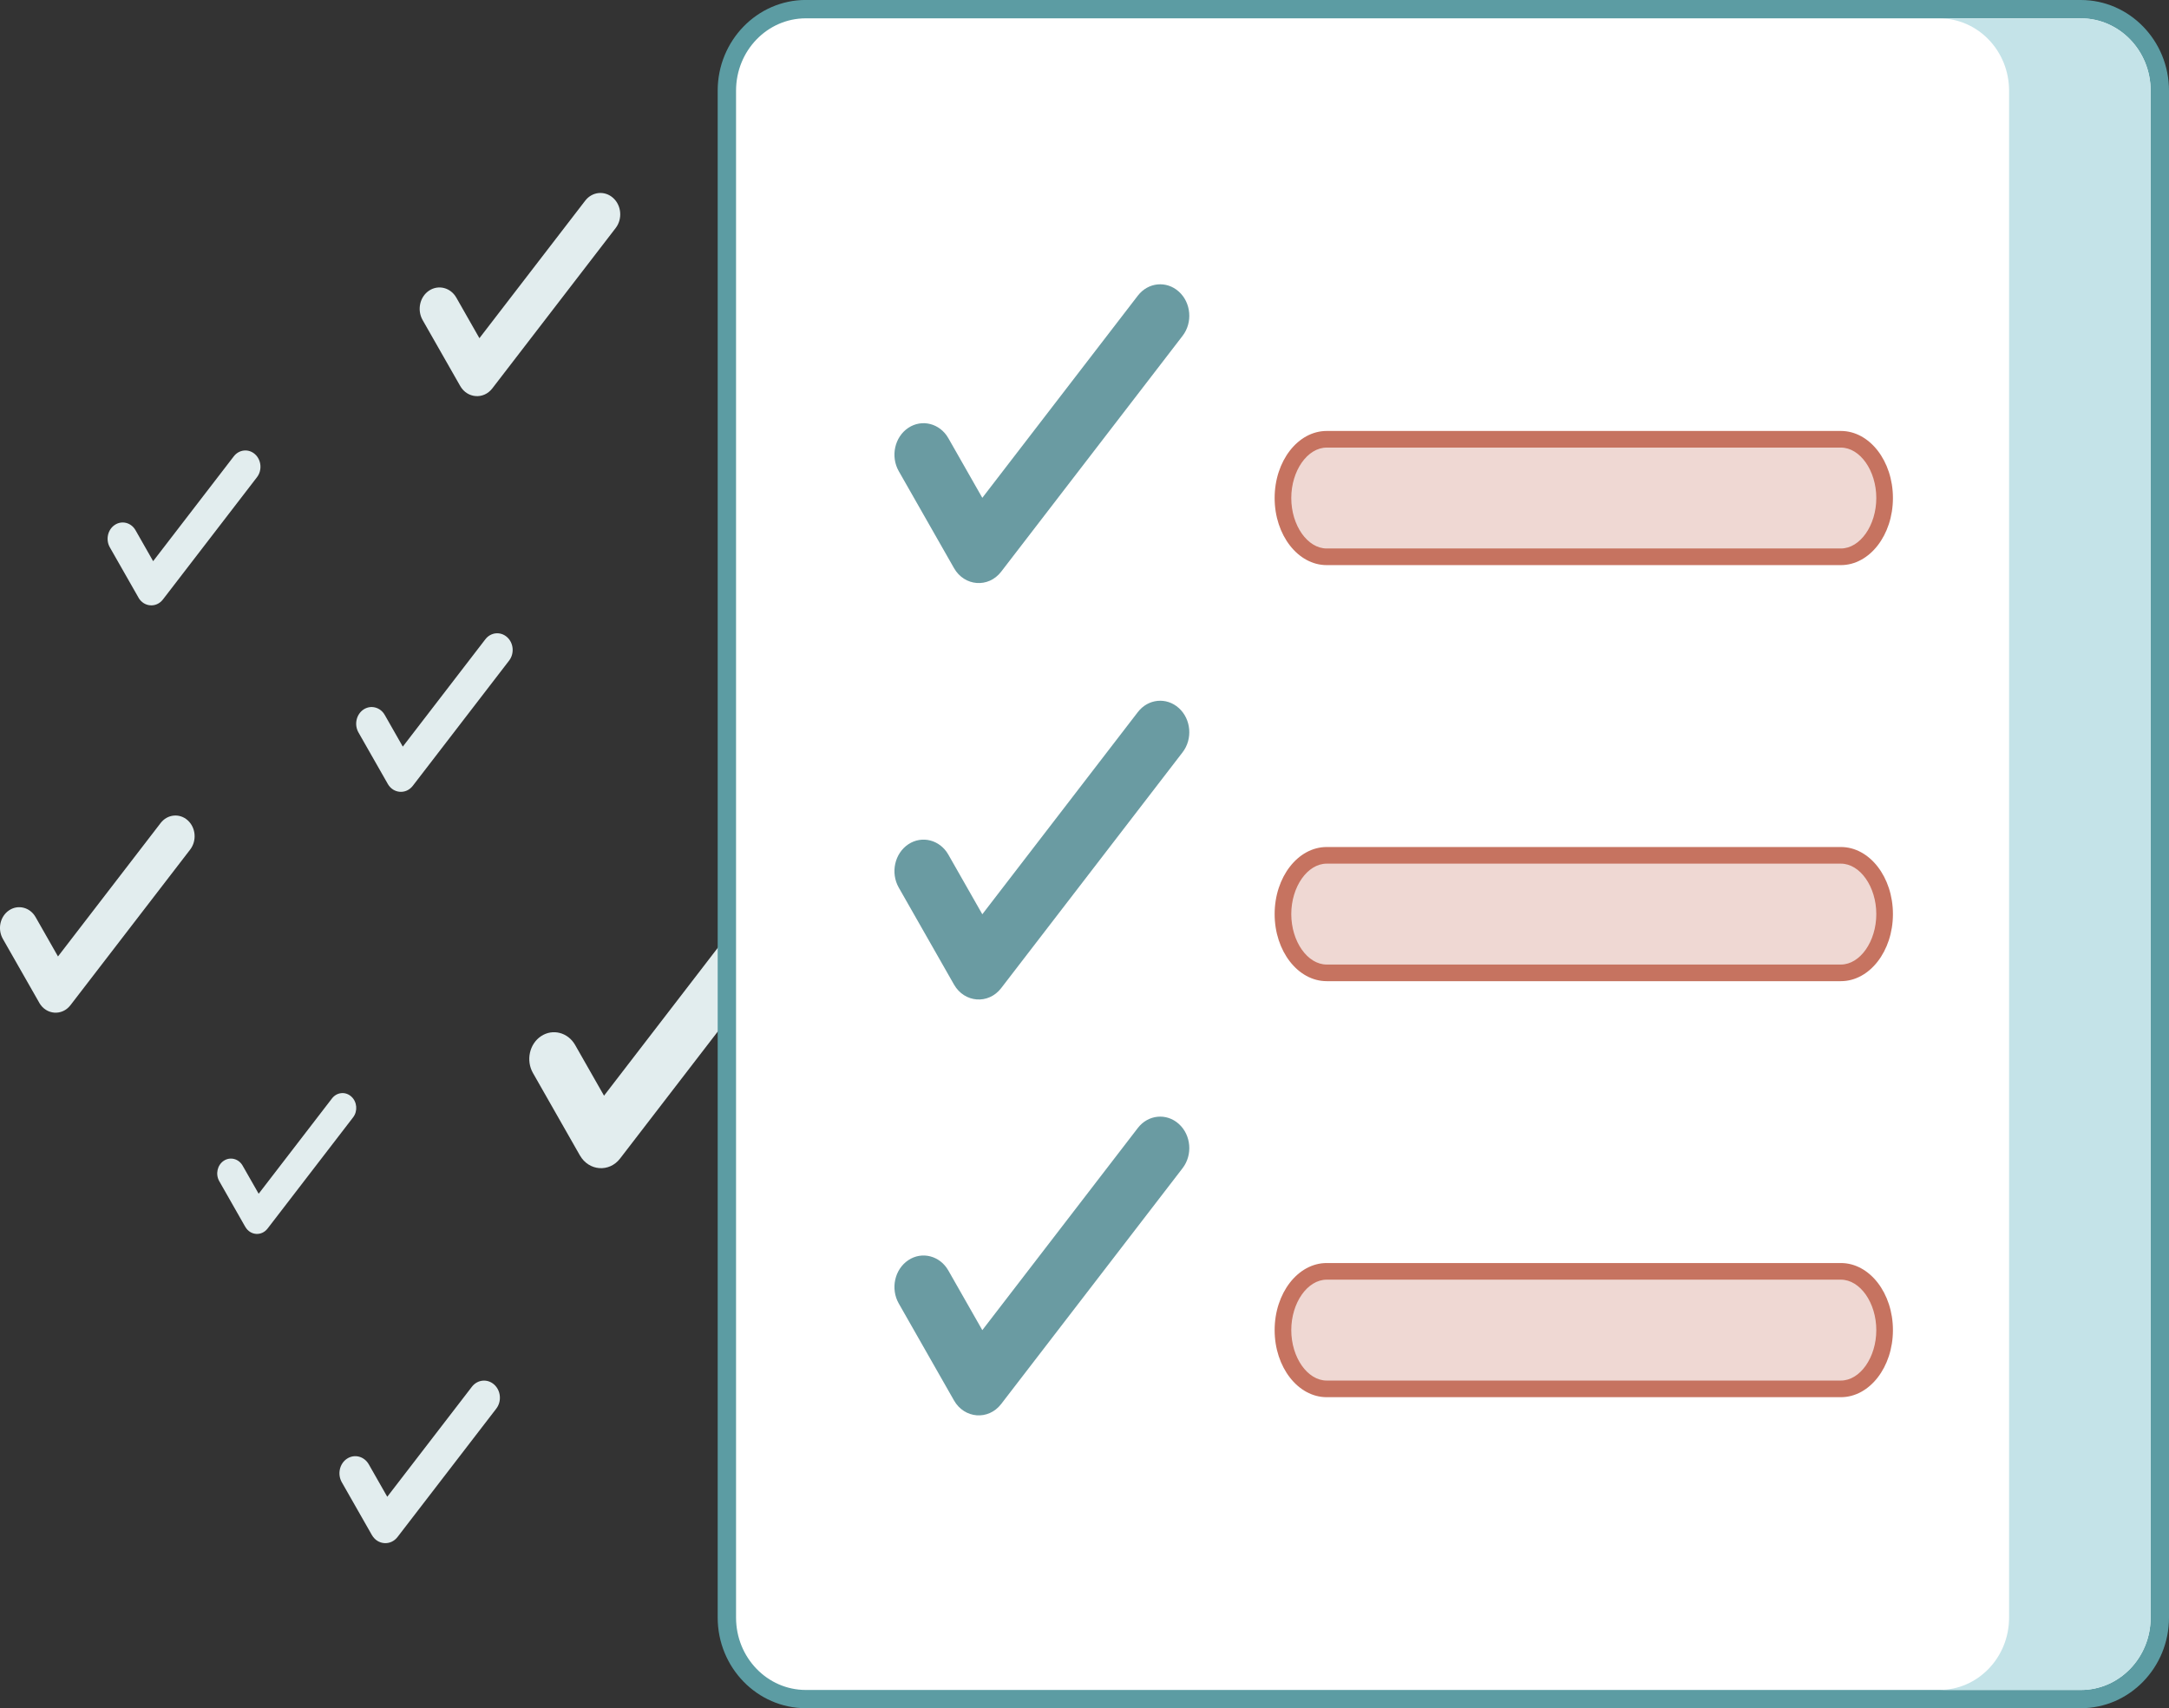 <?xml version="1.0" encoding="UTF-8"?><svg id="Layer_2" xmlns="http://www.w3.org/2000/svg" viewBox="0 0 512.42 403.64"><rect x="0" y="0" width="512.42" height="403.64" fill="#333333" stroke="none"/><defs><style>.cls-1{fill:#fff;}.cls-2{fill:#efd8d3;}.cls-3{fill:#e2edee;}.cls-4{fill:#6a9ba2;}.cls-5{fill:#c4e3e8;}.cls-6{fill:#c67360;}.cls-7{fill:#5c9ca3;}</style></defs><g id="Layer_1-2"><g><path class="cls-3" d="m108.72,91.2l-8.88-15.58c-1.35-2.38-.67-5.49,1.53-6.95,2.2-1.46,5.08-.72,6.43,1.65l5.46,9.59,24.99-32.49c1.65-2.15,4.6-2.44,6.59-.66,1.99,1.78,2.26,4.97.61,7.12l-29.15,37.9c-2.05,2.66-5.9,2.36-7.58-.58h0Z"/><path class="cls-3" d="m137.01,273.03l-11.1-19.49c-1.69-2.97-.84-6.87,1.91-8.7,2.75-1.83,6.35-.9,8.05,2.07l6.83,11.99,31.25-40.63c2.06-2.69,5.75-3.05,8.24-.82,2.48,2.23,2.82,6.22.76,8.9l-36.46,47.4c-2.56,3.33-7.38,2.95-9.48-.73h0Z"/><path class="cls-3" d="m32.72,141.21l-6.77-11.88c-1.03-1.81-.51-4.19,1.17-5.3,1.68-1.12,3.87-.55,4.9,1.26l4.16,7.31,19.05-24.77c1.26-1.64,3.51-1.86,5.02-.5,1.51,1.36,1.72,3.79.46,5.43l-22.22,28.89c-1.56,2.03-4.5,1.8-5.78-.44h0Z"/><path class="cls-3" d="m9.29,236.96l-8.62-15.12c-1.31-2.31-.65-5.33,1.49-6.75,2.13-1.42,4.93-.7,6.24,1.6l5.3,9.31,24.25-31.53c1.6-2.08,4.47-2.37,6.39-.64,1.93,1.73,2.19,4.82.59,6.91l-28.29,36.78c-1.98,2.58-5.73,2.29-7.36-.56h0Z"/><path class="cls-3" d="m57.95,289.9l-6.15-10.8c-.94-1.65-.46-3.81,1.06-4.82,1.52-1.01,3.52-.5,4.46,1.15l3.79,6.64,17.32-22.52c1.14-1.49,3.19-1.69,4.56-.45,1.38,1.24,1.57,3.45.42,4.93l-20.2,26.27c-1.42,1.84-4.09,1.64-5.25-.4h0Z"/><path class="cls-3" d="m87.85,362.7l-7.1-12.46c-1.08-1.9-.54-4.39,1.22-5.56s4.06-.58,5.15,1.32l4.37,7.67,19.99-25.99c1.32-1.72,3.68-1.95,5.27-.52,1.59,1.43,1.81,3.98.49,5.69l-23.32,30.32c-1.64,2.13-4.72,1.89-6.06-.46h0Z"/><path class="cls-3" d="m91.62,185.24l-6.93-12.16c-1.06-1.86-.52-4.28,1.19-5.43,1.72-1.14,3.97-.56,5.02,1.29l4.26,7.48,19.5-25.36c1.29-1.68,3.59-1.9,5.14-.51,1.55,1.39,1.76,3.88.47,5.55l-22.75,29.58c-1.6,2.08-4.61,1.84-5.91-.45h0Z"/><g><path class="cls-1" d="m190.38,401.48c-10.29,0-18.66-8.64-18.66-19.25V21.42c0-10.62,8.37-19.25,18.66-19.25h301.21c10.29,0,18.66,8.64,18.66,19.25v360.8c0,10.62-8.37,19.25-18.66,19.25H190.38Z"/><path class="cls-7" d="m491.59,4.34c9.11,0,16.49,7.65,16.49,17.09v360.8c0,9.44-7.38,17.09-16.49,17.09H190.38c-9.11,0-16.49-7.65-16.49-17.09V21.42c0-9.44,7.38-17.09,16.49-17.09h301.21m0-4.34H190.38c-11.48,0-20.83,9.61-20.83,21.42v360.8c0,11.81,9.34,21.42,20.83,21.42h301.21c11.49,0,20.83-9.61,20.83-21.42V21.42c0-11.81-9.34-21.42-20.83-21.42h0Z"/></g><g><path class="cls-2" d="m313.43,131.58c-5.7,0-10.34-6.23-10.34-13.89s4.64-13.89,10.34-13.89h121.47c5.7,0,10.34,6.23,10.34,13.89s-4.64,13.89-10.34,13.89h-121.47Z"/><path class="cls-6" d="m434.9,105.76c4.54,0,8.37,5.46,8.37,11.92s-3.83,11.92-8.37,11.92h-121.47c-4.54,0-8.37-5.46-8.37-11.92s3.83-11.92,8.37-11.92h121.47m0-3.93h-121.47c-6.79,0-12.3,7.1-12.3,15.85s5.51,15.85,12.3,15.85h121.47c6.79,0,12.3-7.1,12.3-15.85s-5.51-15.85-12.3-15.85h0Z"/></g><g><path class="cls-2" d="m313.43,229.88c-5.7,0-10.34-6.23-10.34-13.89s4.64-13.89,10.34-13.89h121.47c5.7,0,10.34,6.23,10.34,13.89s-4.64,13.89-10.34,13.89h-121.47Z"/><path class="cls-6" d="m434.9,204.07c4.54,0,8.37,5.46,8.37,11.92s-3.83,11.92-8.37,11.92h-121.47c-4.54,0-8.37-5.46-8.37-11.92s3.83-11.92,8.37-11.92h121.47m0-3.93h-121.47c-6.79,0-12.3,7.1-12.3,15.85s5.51,15.85,12.3,15.85h121.47c6.79,0,12.3-7.1,12.3-15.85s-5.51-15.85-12.3-15.85h0Z"/></g><g><path class="cls-2" d="m313.43,328.18c-5.7,0-10.34-6.23-10.34-13.89s4.64-13.89,10.34-13.89h121.47c5.7,0,10.34,6.23,10.34,13.89s-4.64,13.89-10.34,13.89h-121.47Z"/><path class="cls-6" d="m434.9,302.37c4.54,0,8.37,5.46,8.37,11.92s-3.83,11.92-8.37,11.92h-121.47c-4.54,0-8.37-5.46-8.37-11.92s3.83-11.92,8.37-11.92h121.47m0-3.93h-121.47c-6.79,0-12.3,7.1-12.3,15.85s5.51,15.85,12.3,15.85h121.47c6.79,0,12.3-7.1,12.3-15.85s-5.51-15.85-12.3-15.85h0Z"/></g><path class="cls-4" d="m225.38,232.64l-13.05-22.91c-1.99-3.5-.98-8.07,2.25-10.23,3.23-2.15,7.47-1.06,9.46,2.43l8.03,14.1,36.74-47.77c2.43-3.16,6.76-3.59,9.68-.96,2.92,2.62,3.32,7.31.89,10.46l-42.86,55.73c-3.01,3.91-8.68,3.47-11.14-.85Z"/><path class="cls-4" d="m225.38,330.91l-13.05-22.91c-1.99-3.5-.98-8.07,2.25-10.23s7.47-1.06,9.46,2.43l8.03,14.1,36.74-47.77c2.43-3.16,6.76-3.59,9.68-.96,2.92,2.62,3.32,7.31.89,10.46l-42.86,55.73c-3.01,3.91-8.68,3.47-11.14-.85h0Z"/><path class="cls-4" d="m225.38,134.24l-13.05-22.91c-1.99-3.5-.98-8.07,2.25-10.23,3.23-2.15,7.47-1.06,9.46,2.43l8.03,14.1,36.74-47.77c2.43-3.16,6.76-3.59,9.68-.96,2.92,2.62,3.32,7.31.89,10.46l-42.86,55.73c-3.01,3.91-8.68,3.47-11.14-.85h0Z"/><path class="cls-5" d="m491.59,4.34h-33.44c9.11,0,16.49,7.65,16.49,17.09v360.8c0,9.44-7.38,17.09-16.49,17.09h33.44c9.11,0,16.49-7.65,16.49-17.09V21.42c0-9.44-7.38-17.09-16.49-17.09Z"/></g></g></svg>